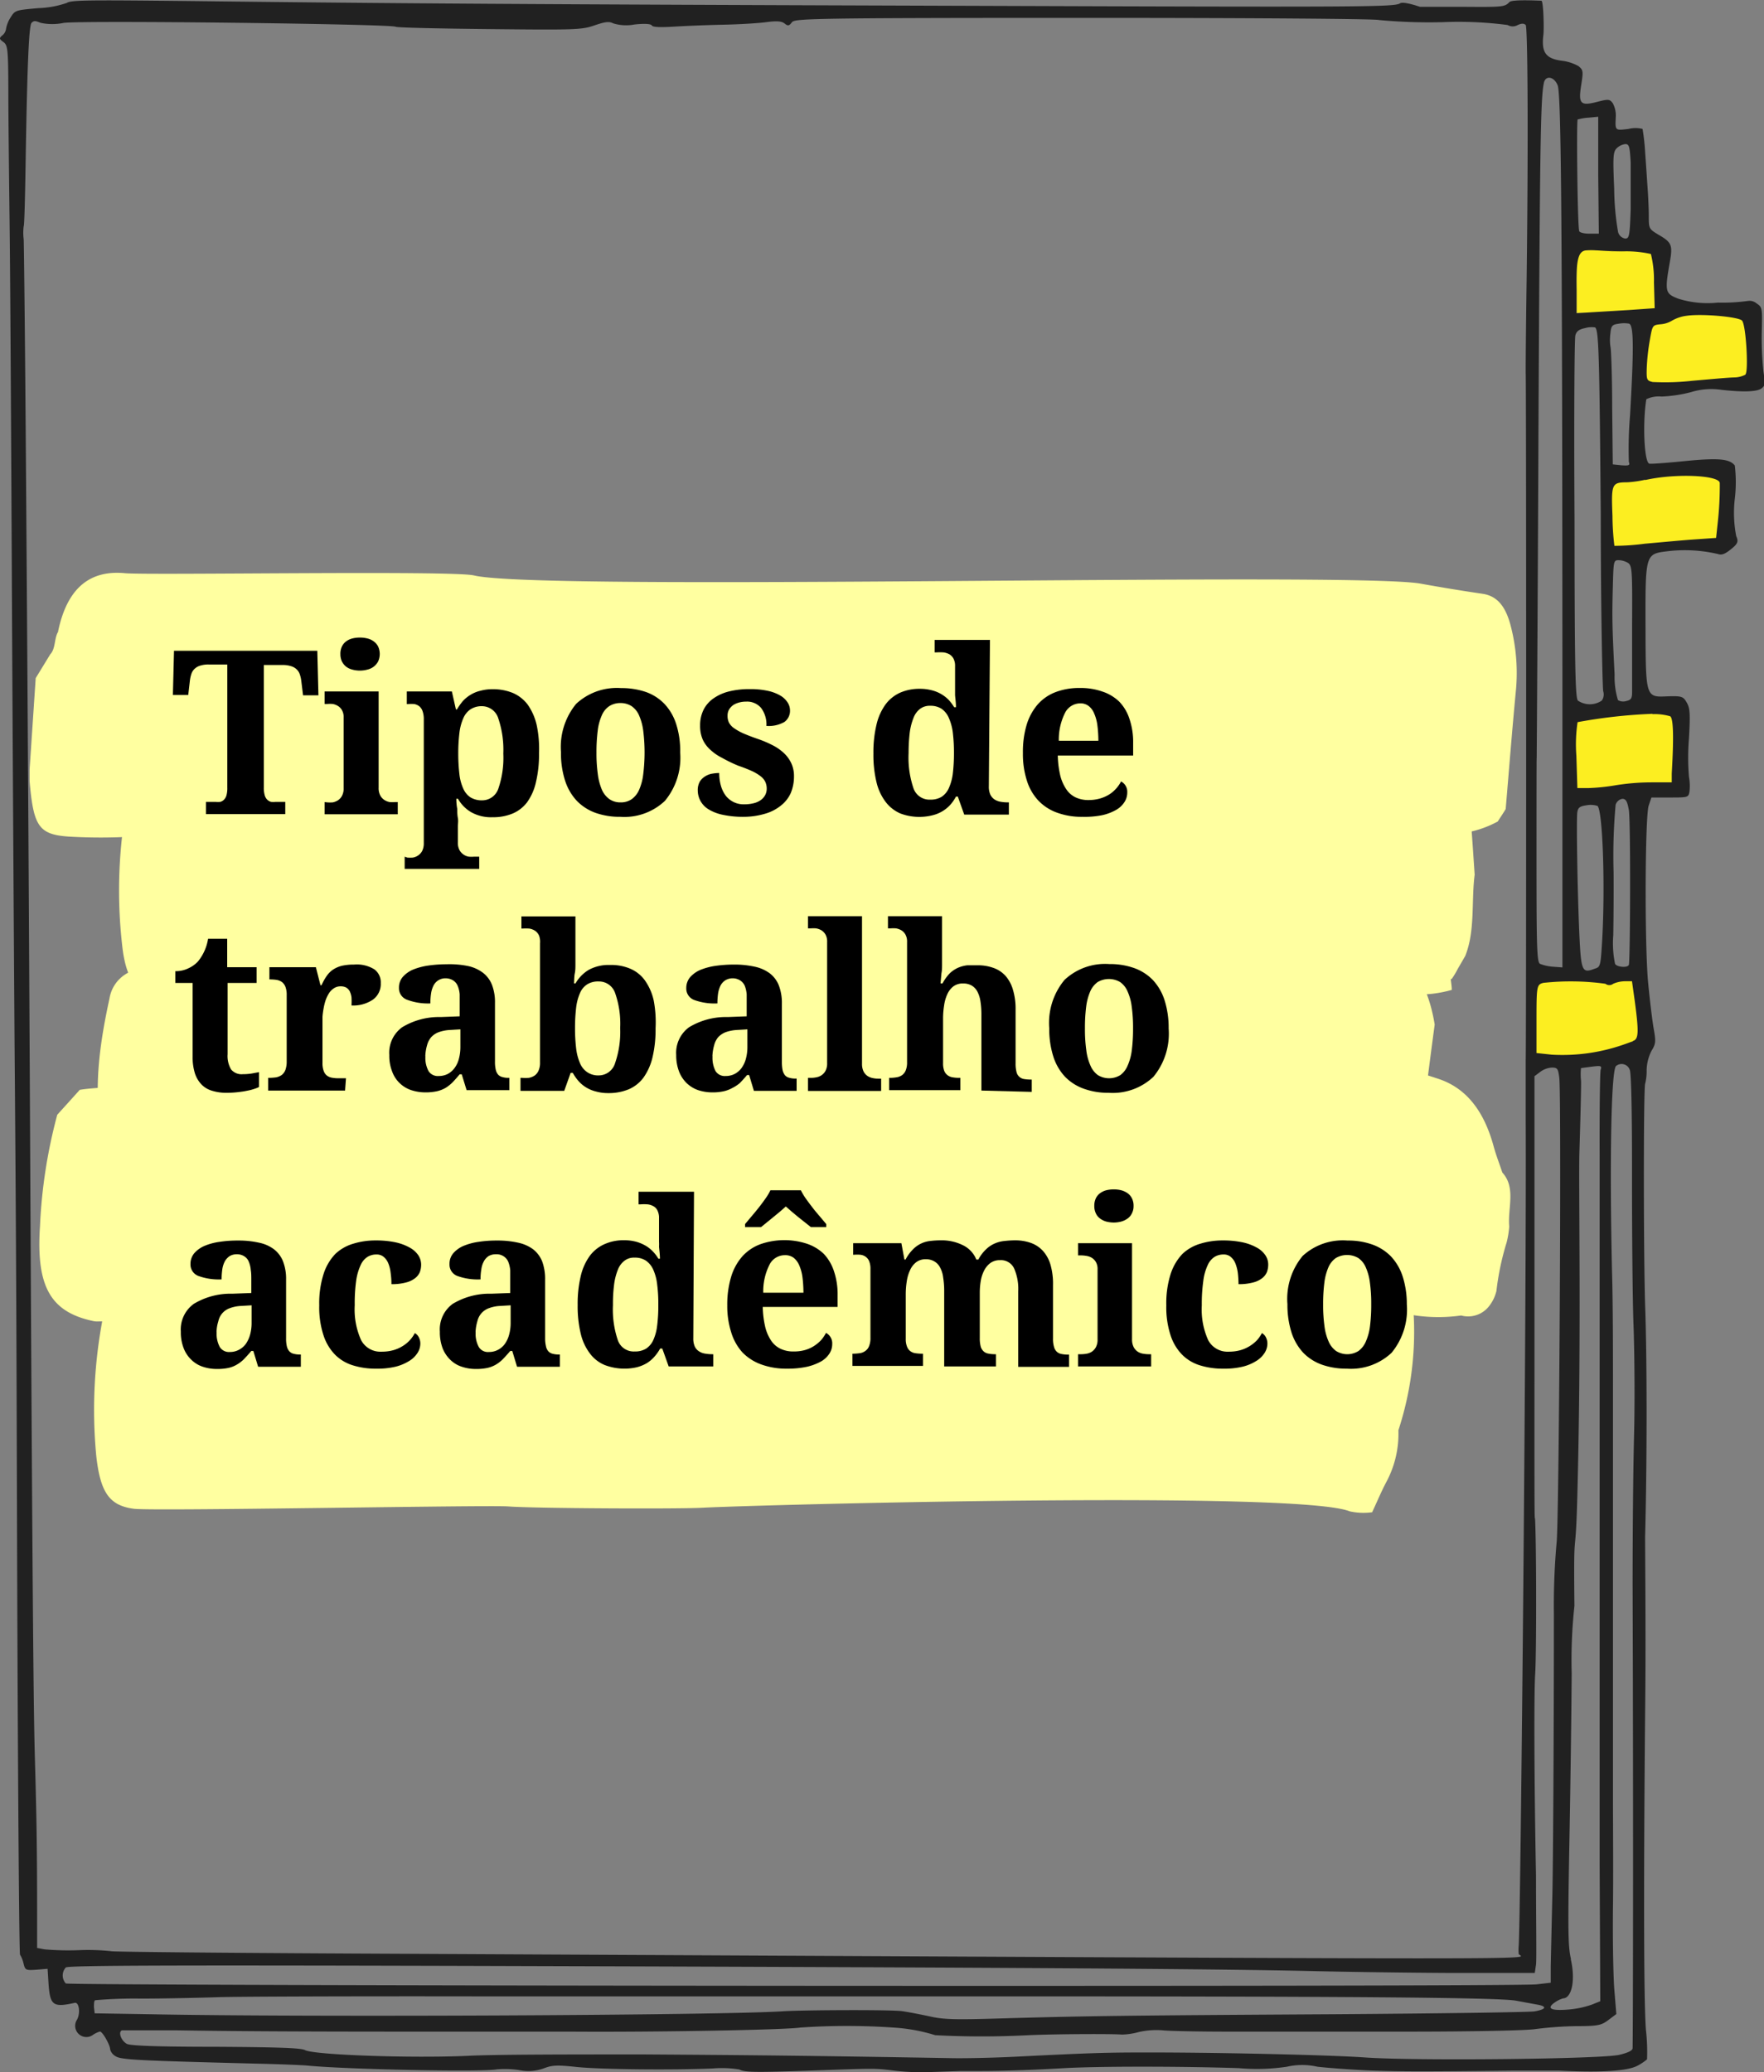 <svg xmlns="http://www.w3.org/2000/svg" viewBox="0 0 173.45 203.79"><rect x="0" y="0" width="173.45" height="203.79" fill="#808080" stroke="none"/><defs><style>.cls-1{isolation:isolate;}.cls-2,.cls-3{mix-blend-mode:multiply;}.cls-3{fill:#ffffa0;}.cls-4{fill:#fcee21;}.cls-5{fill:#212121;}</style></defs><g class="cls-1"><g id="Camada_1" data-name="Camada 1"><g class="cls-2"><path class="cls-3" d="M145.8,58.4q-3.06-.45-6.1-1c-6.76-1.22-86.36.81-93.1-.81-2.15-.51-32.15,0-34.33-.22-3.18-.3-5.6,1.18-6.55,5.69v.06c-.4.65-.24,1.67-.78,2.23L3.51,66.69l-.6,9h0c0,.37,0,.74,0,1.11.38,4.49.9,5.29,3.94,5.48a54.33,54.33,0,0,0,6.12,0c1.91-.09,31.61-.9,33.52-.51A25.07,25.07,0,0,0,51,82.2c5.31.09,83.36-1.56,88.64-.52a10.3,10.3,0,0,0,7.63-.89h0c.26-.41.53-.8.78-1.22.33-3.87.63-7.74,1-11.6a18.45,18.45,0,0,0-.55-6.59C148,59.58,147.18,58.61,145.8,58.4Z" transform="translate(0 0)"/><path class="cls-3" d="M14.25,97.58a18.13,18.13,0,0,0,8.69,1c6.57-.55,103.12-1.44,109.68-2.1a5.57,5.57,0,0,1,2.53.51,11.88,11.88,0,0,0,7.6.36c0-.36-.07-.71-.1-1.07l.09,0a7.94,7.94,0,0,0,.6-1l.73-1.26c1-2.48.59-5.37.93-8h0c-.1-1.5-.2-3-.31-4.49h0c-.07-4.19-1.75-6.46-4.13-7.75-2.22-1.2-4.56-2.2-6.85-2-4.16.36-56.19.89-60.33,1.34-2.68.3-16.85.89-19.53,1.18h0c-2.82-1.39-36.22.38-39,1-1.16.27-2,1.55-2.28,3.25A47.62,47.62,0,0,0,12,92.85C12.21,94.88,12.71,96.88,14.25,97.58Z" transform="translate(0 0)"/><path class="cls-3" d="M141.07,100.76h0c-.8-4.89-3-7.31-6.58-7.34h0c-1.37-1-2.84-.88-4.3-.8s-17.62.85-19.05.58c-5.7-1.06-49.15.1-54.86-.21-3-.17-39.68.3-42.52,2.31h0a3.48,3.48,0,0,0-3,2.92c-1.19,5.47-1.89,11,.12,16.52h0l.18,2.17h0c2.11,1.66,4.37-.83,6.49.61,3.19-.41,39.91-1.14,43.1-.53,5.42,1,63.26.24,68.72-.55a14.57,14.57,0,0,1,4.37-.12,6.12,6.12,0,0,0,5.26-1.86c0-.37-.06-.74-.1-1.11v-.07c.45-.58.22-1.54.6-2.16,0-.4,0-.81,0-1.21a7.86,7.86,0,0,0,.52-1Q140.52,104.84,141.07,100.76Z" transform="translate(0 0)"/><path class="cls-3" d="M137.42,124.58c-1.79-.65-3.62-1-5.43-1.49-3.68.09-38.28.29-42,.8s-36.58,1.55-40.42,1c-2-.29-34.84,1-36.8,1.21-1.36.15-2.27,1.32-2.62,3.32a47.9,47.9,0,0,0-.68,13.81c.41,3.59,1.31,4.84,3.7,5.15,2,.25,34.84-.39,36.82-.23,2.46.19,16.52.26,19,.13,5.18-.28,58.62-1.72,63.72.35a6.28,6.28,0,0,0,2.21.09c.47-1,.92-2.09,1.44-3.06a10,10,0,0,0,1.14-5A31.06,31.06,0,0,0,139,129.23h0C139.18,126.05,139,125.14,137.42,124.58Z" transform="translate(0 0)"/><path class="cls-3" d="M9.08,129.9a2.63,2.63,0,0,0,.39.06c3.78-.07,40.45.24,44.23-.37h0c1.83.2,16,.31,17.82.24,4.31-.17,60-.39,64.34-1a5.05,5.05,0,0,1,1.94.28,15.92,15.92,0,0,0,5.87.26,2.61,2.61,0,0,0,2.81-1,3.83,3.83,0,0,0,.66-1.41,26.24,26.24,0,0,1,1-4.76,9.14,9.14,0,0,0,.26-1.58c-.17-1.79.69-3.81-.68-5.31-.28-.85-.61-1.68-.85-2.56-1-3.69-2.84-5.8-5.46-6.66s-5.35-1.71-8.11-1.41c-2.2.24-37.31,1.23-39.51,1.4l-1.64-1c-1.94.14-34.73,1.09-36.66,1.27-4.91.45-42.75-.06-47.65.83h0c-.73.82-1.47,1.63-2.21,2.45h0a50.67,50.67,0,0,0-1.7,11C3.54,126.56,5,129,9.08,129.9Z" transform="translate(0 0)"/></g><rect class="cls-4" x="155.02" y="24.58" width="8" height="6.19"/><rect class="cls-4" x="161.13" y="30.78" width="10.98" height="7.22"/><rect class="cls-4" x="158.34" y="46.6" width="10.98" height="7.22"/><rect class="cls-4" x="154.15" y="69.86" width="10.89" height="8.19"/><rect class="cls-4" x="150.58" y="95.98" width="10.89" height="8.19"/><path d="M25.94,77.44a2.66,2.66,0,0,0,.09.77,1,1,0,0,0,.25.44.91.91,0,0,0,.37.21,2.14,2.14,0,0,0,.45,0h.95v1.2h-7.8v-1.2h.95a2.24,2.24,0,0,0,.46,0,.82.82,0,0,0,.36-.21,1,1,0,0,0,.25-.44,2.71,2.71,0,0,0,.08-.77V65.35H20.54a2.66,2.66,0,0,0-.85.11,1.34,1.34,0,0,0-.55.31,1.2,1.2,0,0,0-.32.5,3.25,3.25,0,0,0-.15.68l-.16,1.4H17L17.11,64H31.2l.11,4.38H29.8L29.63,67a3.25,3.25,0,0,0-.15-.68,1.2,1.2,0,0,0-.32-.5,1.32,1.32,0,0,0-.56-.31,2.58,2.58,0,0,0-.85-.11H25.94Z" transform="translate(0 0)"/><path d="M32.18,78.91a3.5,3.5,0,0,0,.54,0,1.58,1.58,0,0,0,.52-.21,1.2,1.2,0,0,0,.39-.44,1.55,1.55,0,0,0,.16-.77V70.57a1.37,1.37,0,0,0-.16-.72,1.08,1.08,0,0,0-.4-.42,1.44,1.44,0,0,0-.52-.2,3.4,3.4,0,0,0-.53,0h-.26V68h5.31v9.46a1.55,1.55,0,0,0,.16.77,1.22,1.22,0,0,0,.4.44,1.5,1.5,0,0,0,.52.21,3.49,3.49,0,0,0,.53,0h.27v1.2H31.92v-1.2Zm1.29-14.59a1.65,1.65,0,0,1,.15-.74,1.35,1.35,0,0,1,.41-.5,1.72,1.72,0,0,1,.61-.29,3.13,3.13,0,0,1,1.49,0,1.69,1.69,0,0,1,.62.29,1.4,1.4,0,0,1,.43.5,1.77,1.77,0,0,1,0,1.47,1.63,1.63,0,0,1-.43.51,1.69,1.69,0,0,1-.62.29,2.83,2.83,0,0,1-1.49,0,1.72,1.72,0,0,1-.61-.29,1.57,1.57,0,0,1-.41-.51A1.67,1.67,0,0,1,33.47,64.32Z" transform="translate(0 0)"/><path d="M40.05,84.34a3.5,3.5,0,0,0,.54,0,1.24,1.24,0,0,0,.52-.21,1.22,1.22,0,0,0,.4-.44,1.66,1.66,0,0,0,.16-.77V70.77a2.35,2.35,0,0,0-.12-.83,1.07,1.07,0,0,0-.32-.48,1.16,1.16,0,0,0-.49-.22,3.64,3.64,0,0,0-.6,0H40V68h4.43l.4,1.77h.1a5.88,5.88,0,0,1,.57-.81,3.44,3.44,0,0,1,.75-.62,3.31,3.31,0,0,1,1-.41,4.33,4.33,0,0,1,1.18-.15,5.15,5.15,0,0,1,2,.37,3.62,3.62,0,0,1,1.46,1.15,5.69,5.69,0,0,1,.88,2A11.26,11.26,0,0,1,53,74.09a11.61,11.61,0,0,1-.3,2.82,5.38,5.38,0,0,1-.88,2A3.5,3.5,0,0,1,50.42,80a5,5,0,0,1-2,.37,4,4,0,0,1-2.1-.5,3.55,3.55,0,0,1-1.29-1.32h-.16q0,.53.09,1c0,.28,0,.58.06.89s0,.6,0,.83v1.56a1.55,1.55,0,0,0,.16.77,1.22,1.22,0,0,0,.4.44,1.24,1.24,0,0,0,.52.21,3.37,3.37,0,0,0,.52,0h.5v1.2H39.79v-1.2Zm7.36-5.63A1.68,1.68,0,0,0,49,77.56a9.34,9.34,0,0,0,.49-3.45A9.64,9.64,0,0,0,49,70.66a1.69,1.69,0,0,0-1.61-1.21,2,2,0,0,0-1.13.31,2,2,0,0,0-.71.89,5,5,0,0,0-.38,1.46,16.6,16.6,0,0,0-.11,2,17.17,17.17,0,0,0,.11,2,4.69,4.69,0,0,0,.38,1.44,2,2,0,0,0,.7.86A2.14,2.14,0,0,0,47.41,78.71Z" transform="translate(0 0)"/><path d="M66.88,74a6.65,6.65,0,0,1-1.5,4.76A5.8,5.8,0,0,1,61,80.33a7.14,7.14,0,0,1-2.44-.39,4.86,4.86,0,0,1-1.84-1.18,5.25,5.25,0,0,1-1.16-2,8.73,8.73,0,0,1-.4-2.79,6.68,6.68,0,0,1,1.49-4.75,5.88,5.88,0,0,1,4.42-1.55,7.38,7.38,0,0,1,2.43.38,4.72,4.72,0,0,1,1.83,1.17,5.17,5.17,0,0,1,1.16,2A8.55,8.55,0,0,1,66.88,74Zm-8.23,0a14.68,14.68,0,0,0,.13,2.12,5.73,5.73,0,0,0,.4,1.54,2.27,2.27,0,0,0,.74.93,1.88,1.88,0,0,0,1.1.32,1.86,1.86,0,0,0,1.1-.32,2.25,2.25,0,0,0,.73-.93,5.38,5.38,0,0,0,.4-1.54,17.35,17.35,0,0,0,0-4.24,5.45,5.45,0,0,0-.41-1.52,2.12,2.12,0,0,0-.73-.91A2,2,0,0,0,61,69.14a2,2,0,0,0-1.1.31,2.05,2.05,0,0,0-.73.91,5.15,5.15,0,0,0-.4,1.52A16.31,16.31,0,0,0,58.65,74Z" transform="translate(0 0)"/><path d="M73.16,80.33a9.55,9.55,0,0,1-2.09-.2,4.34,4.34,0,0,1-1.42-.55,2.24,2.24,0,0,1-.79-.84,2.2,2.2,0,0,1-.25-1,1.68,1.68,0,0,1,.21-.89,1.6,1.6,0,0,1,.55-.52,1.85,1.85,0,0,1,.69-.25,4,4,0,0,1,.66-.06,4.54,4.54,0,0,0,.17,1.27,3,3,0,0,0,.5,1,2.24,2.24,0,0,0,.77.6,2.19,2.19,0,0,0,1,.21,3.73,3.73,0,0,0,1-.12,2,2,0,0,0,.69-.33,1.48,1.48,0,0,0,.41-.5,1.37,1.37,0,0,0,.13-.59,1.6,1.6,0,0,0-.14-.67,1.54,1.54,0,0,0-.46-.55,4.52,4.52,0,0,0-.85-.51c-.36-.16-.8-.34-1.33-.52A14.14,14.14,0,0,1,71,74.53a4.83,4.83,0,0,1-1.18-.82,3,3,0,0,1-.73-1,3.35,3.35,0,0,1-.25-1.35,3.41,3.41,0,0,1,.35-1.58,3,3,0,0,1,1-1.12,4.55,4.55,0,0,1,1.53-.67,8.19,8.19,0,0,1,2-.22,7.93,7.93,0,0,1,1.82.18,4.15,4.15,0,0,1,1.23.48,2.13,2.13,0,0,1,.69.68,1.45,1.45,0,0,1,.22.76A1.35,1.35,0,0,1,77.13,71a3.09,3.09,0,0,1-1.77.39,2.7,2.7,0,0,0-.51-1.75A1.8,1.8,0,0,0,73.37,69a2.63,2.63,0,0,0-.7.09,2,2,0,0,0-.59.26,1.53,1.53,0,0,0-.4.44,1.2,1.2,0,0,0-.14.61,1.48,1.48,0,0,0,.13.65,1.56,1.56,0,0,0,.49.55,5.51,5.51,0,0,0,.94.53c.4.17.91.37,1.53.58a11,11,0,0,1,1.38.6,4.81,4.81,0,0,1,1.1.78,3.28,3.28,0,0,1,.71,1,3,3,0,0,1,.25,1.28A4.21,4.21,0,0,1,77.75,78a3.28,3.28,0,0,1-1,1.25,4.38,4.38,0,0,1-1.54.78A7.46,7.46,0,0,1,73.16,80.33Z" transform="translate(0 0)"/><path d="M97.23,77.33a1.88,1.88,0,0,0,.15.82,1.24,1.24,0,0,0,.42.48,1.61,1.61,0,0,0,.59.22,4.2,4.2,0,0,0,.72.06h.09v1.2H94.81l-.63-1.77H94a4.23,4.23,0,0,1-.58.83,3.44,3.44,0,0,1-1.7,1A5.31,5.31,0,0,1,88.53,80a3.65,3.65,0,0,1-1.45-1.14,5.18,5.18,0,0,1-.9-1.95,11.43,11.43,0,0,1-.3-2.8,11.75,11.75,0,0,1,.3-2.83,5.49,5.49,0,0,1,.89-2,3.67,3.67,0,0,1,1.44-1.16,4.73,4.73,0,0,1,1.94-.38,4.47,4.47,0,0,1,1.15.14,3.54,3.54,0,0,1,.93.37,3.47,3.47,0,0,1,.74.57,4.36,4.36,0,0,1,.55.73H94c0-.42-.06-.81-.09-1.18,0-.16,0-.31,0-.48s0-.31,0-.45,0-.27,0-.39V65.52a1.54,1.54,0,0,0-.15-.74,1.11,1.11,0,0,0-.4-.43,1.72,1.72,0,0,0-.58-.19,5.33,5.33,0,0,0-.71,0h-.17V62.93h5.44Zm-5.76,1.31a2.07,2.07,0,0,0,1.12-.28,2,2,0,0,0,.71-.86,5,5,0,0,0,.39-1.44,17,17,0,0,0,.11-2,16.65,16.65,0,0,0-.11-2,5.15,5.15,0,0,0-.39-1.45,2.12,2.12,0,0,0-.71-.9,2,2,0,0,0-1.12-.3,1.58,1.58,0,0,0-1,.3,2,2,0,0,0-.65.9,5.86,5.86,0,0,0-.37,1.46,16.83,16.83,0,0,0-.11,2,9.38,9.38,0,0,0,.48,3.45A1.66,1.66,0,0,0,91.47,78.64Z" transform="translate(0 0)"/><path d="M106.44,80.33a7,7,0,0,1-2.53-.42,4.73,4.73,0,0,1-1.84-1.21,5.07,5.07,0,0,1-1.12-2,8.55,8.55,0,0,1-.37-2.64,9.38,9.38,0,0,1,.37-2.79,5.54,5.54,0,0,1,1.09-2,4.48,4.48,0,0,1,1.77-1.21,6.47,6.47,0,0,1,2.37-.4,6.37,6.37,0,0,1,2.21.35,4.32,4.32,0,0,1,1.67,1,4.37,4.37,0,0,1,1,1.7,7.05,7.05,0,0,1,.36,2.36V74.3h-7.41a9.56,9.56,0,0,0,.25,2,4.27,4.27,0,0,0,.6,1.34,2.27,2.27,0,0,0,.93.79,2.91,2.91,0,0,0,1.25.25,4.09,4.09,0,0,0,1.08-.14,3.64,3.64,0,0,0,.9-.38,3.14,3.14,0,0,0,.71-.59,3.2,3.2,0,0,0,.5-.72,1.15,1.15,0,0,1,.61,1.1,1.7,1.7,0,0,1-.27.92,2.32,2.32,0,0,1-.81.77,4.86,4.86,0,0,1-1.39.53A8.76,8.76,0,0,1,106.44,80.33Zm-.21-11.16a1.69,1.69,0,0,0-1.51.94,5.85,5.85,0,0,0-.61,2.74H108a11.83,11.83,0,0,0-.1-1.54,4.22,4.22,0,0,0-.32-1.16,1.74,1.74,0,0,0-.55-.73A1.31,1.31,0,0,0,106.23,69.17Z" transform="translate(0 0)"/><path d="M23.87,105.64a5.73,5.73,0,0,0,.84-.06l.76-.14v1.46a3,3,0,0,1-.48.19,4.87,4.87,0,0,1-.71.18c-.27.06-.57.1-.91.14a9.48,9.48,0,0,1-1.1.06,4.56,4.56,0,0,1-1.38-.19,2.38,2.38,0,0,1-1.05-.6,2.85,2.85,0,0,1-.67-1.11,5.34,5.34,0,0,1-.23-1.67V96.67h-1.7V95.51a2.86,2.86,0,0,0,1.3-.29,3,3,0,0,0,.92-.66,4.68,4.68,0,0,0,1-2.24h1.88v2.8h2.89v1.55H22.38v7a2.6,2.6,0,0,0,.34,1.5A1.33,1.33,0,0,0,23.87,105.64Z" transform="translate(0 0)"/><path d="M33.93,107.25H26.37V106h.07a5.16,5.16,0,0,0,.71-.05,1.43,1.43,0,0,0,.55-.23,1.16,1.16,0,0,0,.36-.49,2.45,2.45,0,0,0,.13-.85V97.86a2.21,2.21,0,0,0-.12-.8,1.11,1.11,0,0,0-.33-.47,1.28,1.28,0,0,0-.52-.22,4.36,4.36,0,0,0-.67-.05h-.06v-1.2h4.57l.45,1.77h.11a4.94,4.94,0,0,1,.49-.89,2.4,2.4,0,0,1,.63-.64,2.87,2.87,0,0,1,.87-.38,5.29,5.29,0,0,1,1.2-.12,3.27,3.27,0,0,1,2,.47,1.58,1.58,0,0,1,.63,1.36,1.89,1.89,0,0,1-.76,1.61,3.43,3.43,0,0,1-2.12.58,6.61,6.61,0,0,0,0-.82,2.06,2.06,0,0,0-.18-.59,1,1,0,0,0-.34-.35,1.13,1.13,0,0,0-.54-.12,1.16,1.16,0,0,0-.68.2,1.59,1.59,0,0,0-.49.51,3.57,3.57,0,0,0-.33.71,5.8,5.8,0,0,0-.19.8,7.76,7.76,0,0,0-.1.77c0,.24,0,.45,0,.63v3.91a2.21,2.21,0,0,0,.12.8,1,1,0,0,0,.33.46,1.17,1.17,0,0,0,.5.2,3.22,3.22,0,0,0,.63.05h.73Z" transform="translate(0 0)"/><path d="M43.83,96.21a1.3,1.3,0,0,0-1.19.69,2.47,2.47,0,0,0-.25.78,5.9,5.9,0,0,0-.07,1A5.83,5.83,0,0,1,40,98.31a1.2,1.2,0,0,1-.77-1.17,1.59,1.59,0,0,1,.37-1.06,2.83,2.83,0,0,1,1-.72,6.44,6.44,0,0,1,1.49-.4,12.69,12.69,0,0,1,1.8-.13A9.13,9.13,0,0,1,46,95a3.73,3.73,0,0,1,1.48.66,2.79,2.79,0,0,1,.89,1.18,4.77,4.77,0,0,1,.3,1.8v5.76a3.31,3.31,0,0,0,.07.77,1.16,1.16,0,0,0,.23.5.8.8,0,0,0,.42.25A2,2,0,0,0,50,106h.08v1.21h-4.2l-.48-1.56h-.2c-.25.3-.48.56-.7.79a3.72,3.72,0,0,1-.71.56,3.12,3.12,0,0,1-.84.32,5.21,5.21,0,0,1-1.11.11,4.51,4.51,0,0,1-1.4-.22,3,3,0,0,1-1.88-1.83,4.25,4.25,0,0,1-.28-1.63,3.09,3.09,0,0,1,1.27-2.73,7,7,0,0,1,3.8-1l1.85-.07V98.79c0-.38,0-.72,0-1a2.67,2.67,0,0,0-.19-.82,1.17,1.17,0,0,0-.42-.53A1.39,1.39,0,0,0,43.83,96.21Zm-2,7.67a2.73,2.73,0,0,0,.31,1.46,1.08,1.08,0,0,0,1,.48,1.93,1.93,0,0,0,.88-.2,2,2,0,0,0,.67-.58,2.56,2.56,0,0,0,.43-.91,4.48,4.48,0,0,0,.15-1.2v-1.7l-1,.06a3.91,3.91,0,0,0-1.14.22,1.9,1.9,0,0,0-.74.5,2,2,0,0,0-.4.79A4.35,4.35,0,0,0,41.82,103.88Z" transform="translate(0 0)"/><path d="M64.46,101.14a11.78,11.78,0,0,1-.3,2.84,5.69,5.69,0,0,1-.89,2,3.55,3.55,0,0,1-1.46,1.15,5.12,5.12,0,0,1-2,.37,4.33,4.33,0,0,1-1.18-.15,3.44,3.44,0,0,1-1-.41,3.22,3.22,0,0,1-.75-.63,4.58,4.58,0,0,1-.56-.8h-.21l-.63,1.77h-4.3V106h.15A4.23,4.23,0,0,0,52,106a1.53,1.53,0,0,0,.56-.22,1.18,1.18,0,0,0,.39-.48,1.89,1.89,0,0,0,.15-.83V92.77A1.75,1.75,0,0,0,53,92a1.15,1.15,0,0,0-.38-.46,1.51,1.51,0,0,0-.57-.22,5.09,5.09,0,0,0-.69,0h-.09v-1.2h5.31v3.87c0,.23,0,.51,0,.83s0,.61-.06.89-.06.67-.08,1h.15a3.68,3.68,0,0,1,1.3-1.33,4.07,4.07,0,0,1,2.09-.48,4.78,4.78,0,0,1,2,.37,3.46,3.46,0,0,1,1.42,1.13,5.45,5.45,0,0,1,.88,2A11.61,11.61,0,0,1,64.46,101.14Zm-5.61-4.62a2,2,0,0,0-1.12.29,1.88,1.88,0,0,0-.7.85,5,5,0,0,0-.38,1.44,17.17,17.17,0,0,0-.11,2,16.6,16.6,0,0,0,.11,2,5.24,5.24,0,0,0,.38,1.46,2,2,0,0,0,.72.89,1.9,1.9,0,0,0,1.12.31,1.68,1.68,0,0,0,1.61-1.21,9.39,9.39,0,0,0,.5-3.45,9.1,9.1,0,0,0-.5-3.45A1.68,1.68,0,0,0,58.85,96.52Z" transform="translate(0 0)"/><path d="M72.06,96.21a1.39,1.39,0,0,0-.73.19,1.41,1.41,0,0,0-.47.5,2.75,2.75,0,0,0-.25.78,7.25,7.25,0,0,0-.07,1,5.86,5.86,0,0,1-2.29-.34,1.2,1.2,0,0,1-.77-1.17,1.65,1.65,0,0,1,.37-1.06,2.87,2.87,0,0,1,1-.72,6.35,6.35,0,0,1,1.48-.4,12.69,12.69,0,0,1,1.8-.13,9.22,9.22,0,0,1,2.09.21,3.8,3.8,0,0,1,1.48.66,2.77,2.77,0,0,1,.88,1.18,4.77,4.77,0,0,1,.3,1.8v5.76a4,4,0,0,0,.07.77,1.29,1.29,0,0,0,.23.5.8.8,0,0,0,.42.25,2,2,0,0,0,.64.08h.09v1.21H74.13l-.47-1.56h-.2c-.25.3-.49.56-.71.79A3.72,3.72,0,0,1,72,107a3.12,3.12,0,0,1-.84.32,5.08,5.08,0,0,1-1.11.11,4.51,4.51,0,0,1-1.4-.22,3.12,3.12,0,0,1-1.12-.68,3.21,3.21,0,0,1-.76-1.15,4.44,4.44,0,0,1-.28-1.63,3.11,3.11,0,0,1,1.27-2.73,7,7,0,0,1,3.8-1l1.86-.07V98.79c0-.38,0-.72,0-1a3,3,0,0,0-.18-.82,1.19,1.19,0,0,0-.43-.53A1.37,1.37,0,0,0,72.06,96.21Zm-2,7.67a2.84,2.84,0,0,0,.3,1.46,1.08,1.08,0,0,0,1,.48,1.92,1.92,0,0,0,.87-.2,2,2,0,0,0,.68-.58,2.74,2.74,0,0,0,.43-.91,4.48,4.48,0,0,0,.15-1.2v-1.7l-1,.06a3.91,3.91,0,0,0-1.14.22,2,2,0,0,0-.74.5,2,2,0,0,0-.39.79A4.35,4.35,0,0,0,70.05,103.88Z" transform="translate(0 0)"/><path d="M79.72,106a2.44,2.44,0,0,0,.53-.05,1.31,1.31,0,0,0,.52-.2,1.22,1.22,0,0,0,.4-.44,1.59,1.59,0,0,0,.16-.78V92.64a1.41,1.41,0,0,0-.16-.73,1.24,1.24,0,0,0-.4-.42,1.6,1.6,0,0,0-.53-.19,3.2,3.2,0,0,0-.52,0h-.27v-1.2h5.31v14.51a1.71,1.71,0,0,0,.16.78,1.22,1.22,0,0,0,.4.44,1.42,1.42,0,0,0,.53.2,2.49,2.49,0,0,0,.53.05h.26v1.21H79.45V106Z" transform="translate(0 0)"/><path d="M96.5,107.25V99.8a8.33,8.33,0,0,0-.09-1.29,3,3,0,0,0-.31-1,1.52,1.52,0,0,0-.56-.59,1.65,1.65,0,0,0-.85-.2,1.52,1.52,0,0,0-.94.28,2,2,0,0,0-.6.77,3.89,3.89,0,0,0-.32,1.12,8.07,8.07,0,0,0-.1,1.33v4.31a2.09,2.09,0,0,0,.11.77,1,1,0,0,0,.33.44,1.06,1.06,0,0,0,.51.21,3.56,3.56,0,0,0,.68.05h.07v1.21h-7V106h0a3.84,3.84,0,0,0,.7-.05,1.26,1.26,0,0,0,.56-.21,1.07,1.07,0,0,0,.37-.48,2.07,2.07,0,0,0,.13-.82V92.64a1.41,1.41,0,0,0-.16-.73,1.16,1.16,0,0,0-.4-.42,1.6,1.6,0,0,0-.53-.19,3.2,3.2,0,0,0-.52,0h-.27v-1.2h5.32v3.73c0,.29,0,.61,0,.94s0,.66-.06.94l-.09,1h.2a4.24,4.24,0,0,1,.72-1,2.86,2.86,0,0,1,.81-.54,3.14,3.14,0,0,1,.91-.24c.32,0,.66,0,1,0a4.49,4.49,0,0,1,1.57.26,2.91,2.91,0,0,1,1.18.78,3.61,3.61,0,0,1,.73,1.36,6.62,6.62,0,0,1,.26,2v5.24a3.24,3.24,0,0,0,.09.85.9.9,0,0,0,.76.7,4.27,4.27,0,0,0,.67.05h.07v1.21Z" transform="translate(0 0)"/><path d="M114.91,101.14a6.66,6.66,0,0,1-1.5,4.76,5.82,5.82,0,0,1-4.4,1.57,6.94,6.94,0,0,1-2.44-.4,4.83,4.83,0,0,1-1.84-1.17,5.22,5.22,0,0,1-1.16-2,8.91,8.91,0,0,1-.4-2.78,6.62,6.62,0,0,1,1.5-4.75,5.83,5.83,0,0,1,4.41-1.56,7.08,7.08,0,0,1,2.43.39,4.83,4.83,0,0,1,1.84,1.17,5.25,5.25,0,0,1,1.16,2A8.91,8.91,0,0,1,114.91,101.14Zm-8.23,0a14.78,14.78,0,0,0,.13,2.12,5.29,5.29,0,0,0,.41,1.53,2.22,2.22,0,0,0,.73.94,2.12,2.12,0,0,0,2.21,0,2.21,2.21,0,0,0,.72-.94,5.29,5.29,0,0,0,.41-1.53,16.53,16.53,0,0,0,.12-2.12,14.83,14.83,0,0,0-.13-2.13,5.14,5.14,0,0,0-.41-1.51,2.14,2.14,0,0,0-.73-.92,2.19,2.19,0,0,0-2.21,0,2.22,2.22,0,0,0-.73.92,5.49,5.49,0,0,0-.4,1.51A16.59,16.59,0,0,0,106.68,101.14Z" transform="translate(0 0)"/><path d="M23.3,123.35a1.37,1.37,0,0,0-.72.18,1.54,1.54,0,0,0-.47.51,2.47,2.47,0,0,0-.25.78,7.12,7.12,0,0,0-.07,1,5.86,5.86,0,0,1-2.29-.34,1.2,1.2,0,0,1-.77-1.17,1.63,1.63,0,0,1,.37-1.06,2.79,2.79,0,0,1,1-.72,5.78,5.78,0,0,1,1.48-.4,11.37,11.37,0,0,1,1.8-.13,9.07,9.07,0,0,1,2.08.21,3.66,3.66,0,0,1,1.48.65,2.8,2.8,0,0,1,.89,1.19,4.77,4.77,0,0,1,.3,1.8v5.76a3.31,3.31,0,0,0,.07.77,1.18,1.18,0,0,0,.23.49.82.82,0,0,0,.42.26,2.38,2.38,0,0,0,.64.08h.09v1.2H25.38l-.47-1.55h-.2c-.25.3-.49.56-.71.79a3.31,3.31,0,0,1-.71.55,2.83,2.83,0,0,1-.84.33,5.13,5.13,0,0,1-1.11.1,4.24,4.24,0,0,1-1.4-.22,2.87,2.87,0,0,1-1.12-.68,3.08,3.08,0,0,1-.76-1.14,4.28,4.28,0,0,1-.28-1.63,3.11,3.11,0,0,1,1.27-2.73,7,7,0,0,1,3.8-1l1.86-.07v-1.24c0-.38,0-.73-.05-1a2.67,2.67,0,0,0-.19-.82,1.11,1.11,0,0,0-.42-.53A1.3,1.3,0,0,0,23.3,123.35Zm-2,7.67a2.79,2.79,0,0,0,.31,1.45,1.07,1.07,0,0,0,1,.49,1.81,1.81,0,0,0,.87-.21,1.94,1.94,0,0,0,.68-.57,3,3,0,0,0,.43-.92,4.35,4.35,0,0,0,.15-1.19v-1.7l-1,.06a3.61,3.61,0,0,0-1.14.22,1.74,1.74,0,0,0-1.13,1.28A3.92,3.92,0,0,0,21.29,131Z" transform="translate(0 0)"/><path d="M37,134.6a7.39,7.39,0,0,1-2.28-.32,4.2,4.2,0,0,1-1.78-1.06,4.88,4.88,0,0,1-1.14-1.93,8.86,8.86,0,0,1-.41-2.92,9.49,9.49,0,0,1,.42-3.06,5.06,5.06,0,0,1,1.17-2,4.34,4.34,0,0,1,1.76-1,7.38,7.38,0,0,1,2.19-.32,9.25,9.25,0,0,1,1.93.18,5,5,0,0,1,1.4.51,2.46,2.46,0,0,1,.86.75,1.7,1.7,0,0,1,.29.94,2.16,2.16,0,0,1-.12.71,1.48,1.48,0,0,1-.46.61,2.38,2.38,0,0,1-.89.43,5.29,5.29,0,0,1-1.45.17,8.09,8.09,0,0,0-.08-1.12,3.52,3.52,0,0,0-.23-.93,1.64,1.64,0,0,0-.45-.63,1.07,1.07,0,0,0-.71-.24,1.67,1.67,0,0,0-.89.24,1.85,1.85,0,0,0-.67.81,5.38,5.38,0,0,0-.44,1.54,16.13,16.13,0,0,0-.14,2.4,7.34,7.34,0,0,0,.63,3.44,2.14,2.14,0,0,0,2,1.13,4.31,4.31,0,0,0,1.1-.13,3.51,3.51,0,0,0,.93-.39,3.27,3.27,0,0,0,1.25-1.31,1,1,0,0,1,.41.45,1.34,1.34,0,0,1,.13.59,1.7,1.7,0,0,1-.25.87,2.5,2.5,0,0,1-.79.8,4.71,4.71,0,0,1-1.37.59A7.59,7.59,0,0,1,37,134.6Z" transform="translate(0 0)"/><path d="M48.77,123.35a1.39,1.39,0,0,0-.73.18,1.41,1.41,0,0,0-.46.51,2.24,2.24,0,0,0-.25.78,5.77,5.77,0,0,0-.08,1,5.86,5.86,0,0,1-2.29-.34,1.19,1.19,0,0,1-.76-1.17,1.58,1.58,0,0,1,.37-1.06,2.74,2.74,0,0,1,1-.72,5.9,5.9,0,0,1,1.48-.4,11.41,11.41,0,0,1,1.81-.13,9.19,9.19,0,0,1,2.08.21,3.79,3.79,0,0,1,1.48.65,2.88,2.88,0,0,1,.89,1.19,5,5,0,0,1,.29,1.8v5.76a3.25,3.25,0,0,0,.08.77,1.06,1.06,0,0,0,.22.49.82.82,0,0,0,.42.26,2.38,2.38,0,0,0,.64.08h.09v1.2H50.84l-.47-1.55h-.2c-.25.3-.49.56-.71.79a3.26,3.26,0,0,1-.7.55,2.89,2.89,0,0,1-.85.33,5.13,5.13,0,0,1-1.11.1,4.18,4.18,0,0,1-1.39-.22,2.83,2.83,0,0,1-1.13-.68,3.21,3.21,0,0,1-.76-1.14,4.49,4.49,0,0,1-.27-1.63,3.11,3.11,0,0,1,1.26-2.73,7,7,0,0,1,3.8-1l1.86-.07v-1.24c0-.38,0-.73,0-1a3,3,0,0,0-.19-.82,1.19,1.19,0,0,0-.43-.53A1.25,1.25,0,0,0,48.77,123.35Zm-2,7.67a2.69,2.69,0,0,0,.31,1.45,1.05,1.05,0,0,0,1,.49,1.84,1.84,0,0,0,.88-.21,1.91,1.91,0,0,0,.67-.57,2.79,2.79,0,0,0,.43-.92,4.35,4.35,0,0,0,.15-1.19v-1.7l-1,.06a3.6,3.6,0,0,0-1.13.22,1.78,1.78,0,0,0-1.14,1.28A4.37,4.37,0,0,0,46.76,131Z" transform="translate(0 0)"/><path d="M68.17,131.6a1.92,1.92,0,0,0,.15.83,1.14,1.14,0,0,0,.42.47,1.45,1.45,0,0,0,.59.22,4.11,4.11,0,0,0,.72.06h.08v1.2H65.75l-.63-1.76h-.21a4.15,4.15,0,0,1-.58.82,3.22,3.22,0,0,1-.75.63,3.79,3.79,0,0,1-1,.4,5.43,5.43,0,0,1-3.15-.24A3.48,3.48,0,0,1,58,133.1a5.18,5.18,0,0,1-.9-1.95,11.52,11.52,0,0,1-.3-2.81,11.75,11.75,0,0,1,.3-2.83,5.49,5.49,0,0,1,.89-2,3.65,3.65,0,0,1,1.44-1.15,4.57,4.57,0,0,1,1.94-.39,4.47,4.47,0,0,1,1.15.14,3.86,3.86,0,0,1,.93.38,3.18,3.18,0,0,1,.73.57,3.63,3.63,0,0,1,.56.73h.15c0-.42-.06-.82-.09-1.19a3.83,3.83,0,0,0,0-.47c0-.16,0-.32,0-.46s0-.27,0-.38,0-.2,0-.27V119.8a1.61,1.61,0,0,0-.15-.75.94.94,0,0,0-.39-.42,1.53,1.53,0,0,0-.58-.19,5.27,5.27,0,0,0-.71,0h-.18V117.2h5.45Zm-5.77,1.31a2.08,2.08,0,0,0,1.13-.28,2,2,0,0,0,.71-.85,4.77,4.77,0,0,0,.38-1.44,15.29,15.29,0,0,0,.11-2,14.74,14.74,0,0,0-.11-2,4.92,4.92,0,0,0-.38-1.46,2.15,2.15,0,0,0-.71-.89,1.93,1.93,0,0,0-1.13-.31,1.51,1.51,0,0,0-1,.31,2,2,0,0,0-.65.89,5.83,5.83,0,0,0-.37,1.47,14.79,14.79,0,0,0-.11,2,9.38,9.38,0,0,0,.48,3.45A1.65,1.65,0,0,0,62.4,132.91Z" transform="translate(0 0)"/><path d="M77.38,134.6a7.12,7.12,0,0,1-2.54-.42A4.88,4.88,0,0,1,73,133,5.18,5.18,0,0,1,71.89,131a8.52,8.52,0,0,1-.38-2.63,9.48,9.48,0,0,1,.38-2.8,5.4,5.4,0,0,1,1.09-2,4.49,4.49,0,0,1,1.76-1.2,7.13,7.13,0,0,1,4.59-.06,4.44,4.44,0,0,1,1.67,1,4.53,4.53,0,0,1,1,1.7,7.11,7.11,0,0,1,.36,2.37v1.15H75a9.56,9.56,0,0,0,.25,2,4.21,4.21,0,0,0,.6,1.35,2.32,2.32,0,0,0,.93.78,2.91,2.91,0,0,0,1.25.25,4.1,4.1,0,0,0,1.08-.13,3.31,3.31,0,0,0,.9-.39,3.67,3.67,0,0,0,.71-.58,3.51,3.51,0,0,0,.5-.73,1.17,1.17,0,0,1,.61,1.11,1.72,1.72,0,0,1-.27.92,2.41,2.41,0,0,1-.81.77,5.31,5.31,0,0,1-1.39.53A8.86,8.86,0,0,1,77.38,134.6Zm-4.12-14.22.62-.74c.24-.28.48-.57.71-.86s.46-.6.67-.9a5,5,0,0,0,.49-.82h3a5.87,5.87,0,0,0,.49.82c.21.3.44.6.67.9s.47.58.71.86l.62.74v.3H79.73l-.55-.44-.67-.53-.66-.55-.58-.51-.58.51-.67.55-.65.53-.54.44H73.26Zm3.91,3.06a1.68,1.68,0,0,0-1.51.94,5.77,5.77,0,0,0-.61,2.75H79a11.87,11.87,0,0,0-.1-1.55,4.32,4.32,0,0,0-.32-1.16,1.9,1.9,0,0,0-.55-.73A1.38,1.38,0,0,0,77.17,123.44Z" transform="translate(0 0)"/><path d="M92.84,134.38v-7.44a8.28,8.28,0,0,0-.1-1.3,2.72,2.72,0,0,0-.31-1,1.45,1.45,0,0,0-.56-.59,1.59,1.59,0,0,0-.84-.21,1.5,1.5,0,0,0-.94.29,2,2,0,0,0-.6.77,3.91,3.91,0,0,0-.33,1.11,8.24,8.24,0,0,0-.1,1.33v4.32a2,2,0,0,0,.12.76,1,1,0,0,0,.32.45,1.06,1.06,0,0,0,.51.21,4.72,4.72,0,0,0,.68.05h.07v1.2H83.82v-1.2h0a5.16,5.16,0,0,0,.71-.05,1.16,1.16,0,0,0,.55-.22,1,1,0,0,0,.37-.47,2.09,2.09,0,0,0,.14-.82v-6.76a2,2,0,0,0-.12-.76,1,1,0,0,0-.33-.44,1.1,1.1,0,0,0-.52-.21,3.39,3.39,0,0,0-.67,0h-.06v-1.14h4.74l.3,1.61h.11a4,4,0,0,1,.73-1,2.76,2.76,0,0,1,.81-.58,2.79,2.79,0,0,1,.91-.25,8.07,8.07,0,0,1,1-.06,4.65,4.65,0,0,1,2.13.45A2.68,2.68,0,0,1,96,123.87h.2a3.79,3.79,0,0,1,.75-1,2.84,2.84,0,0,1,.86-.58,3.09,3.09,0,0,1,1-.25,8.64,8.64,0,0,1,1-.06,4.57,4.57,0,0,1,1.57.26,2.94,2.94,0,0,1,1.17.78,3.5,3.5,0,0,1,.74,1.35,6.74,6.74,0,0,1,.25,2v5.25a2.75,2.75,0,0,0,.1.84,1,1,0,0,0,.28.48.9.9,0,0,0,.47.22,3.23,3.23,0,0,0,.66.06h.07v1.2h-5v-7.44a5,5,0,0,0-.41-2.25,1.43,1.43,0,0,0-1.39-.8,1.57,1.57,0,0,0-.91.26,2.08,2.08,0,0,0-.61.7,3.44,3.44,0,0,0-.35,1,7,7,0,0,0-.11,1.24v4.45a3.16,3.16,0,0,0,.09.84,1,1,0,0,0,.29.48.9.9,0,0,0,.47.22,3.33,3.33,0,0,0,.67.06h.07v1.2Z" transform="translate(0 0)"/><path d="M106.31,133.18a3.27,3.27,0,0,0,.53-.05,1.37,1.37,0,0,0,.52-.2,1.26,1.26,0,0,0,.4-.45,1.55,1.55,0,0,0,.16-.77v-6.87a1.37,1.37,0,0,0-.16-.72,1.24,1.24,0,0,0-.4-.42,1.47,1.47,0,0,0-.53-.19,3.37,3.37,0,0,0-.52-.05H106v-1.2h5.31v9.45a1.66,1.66,0,0,0,.16.77,1.26,1.26,0,0,0,.4.45,1.36,1.36,0,0,0,.53.2,3.38,3.38,0,0,0,.53.05h.26v1.2H106v-1.2Zm1.29-14.59a1.72,1.72,0,0,1,.15-.74,1.33,1.33,0,0,1,.41-.5,1.86,1.86,0,0,1,.6-.29,3.1,3.1,0,0,1,.76-.09,2.94,2.94,0,0,1,.74.09,2,2,0,0,1,.62.29,1.36,1.36,0,0,1,.42.5,1.58,1.58,0,0,1,.16.74,1.51,1.51,0,0,1-.16.73,1.31,1.31,0,0,1-.42.51,2,2,0,0,1-.62.3,2.94,2.94,0,0,1-.74.1,3.1,3.1,0,0,1-.76-.1,1.88,1.88,0,0,1-.6-.3,1.29,1.29,0,0,1-.41-.51A1.64,1.64,0,0,1,107.6,118.59Z" transform="translate(0 0)"/><path d="M120.29,134.6a7.44,7.44,0,0,1-2.28-.32,4.2,4.2,0,0,1-1.78-1.06,4.88,4.88,0,0,1-1.14-1.93,8.86,8.86,0,0,1-.41-2.92,9.49,9.49,0,0,1,.42-3.06,5.19,5.19,0,0,1,1.17-2,4.34,4.34,0,0,1,1.76-1,7.38,7.38,0,0,1,2.19-.32,9.25,9.25,0,0,1,1.93.18,5,5,0,0,1,1.4.51,2.37,2.37,0,0,1,.86.75,1.63,1.63,0,0,1,.29.94,2.16,2.16,0,0,1-.12.71,1.48,1.48,0,0,1-.46.61,2.38,2.38,0,0,1-.89.43,5.29,5.29,0,0,1-1.45.17,10,10,0,0,0-.07-1.12,3.94,3.94,0,0,0-.24-.93,1.64,1.64,0,0,0-.45-.63,1.05,1.05,0,0,0-.71-.24,1.67,1.67,0,0,0-.89.24,1.85,1.85,0,0,0-.67.81,5.1,5.1,0,0,0-.43,1.54,16,16,0,0,0-.15,2.4,7.34,7.34,0,0,0,.63,3.44,2.15,2.15,0,0,0,2,1.13,4.31,4.31,0,0,0,1.1-.13,3.51,3.51,0,0,0,.93-.39,3.58,3.58,0,0,0,.74-.58,3.21,3.21,0,0,0,.51-.73,1,1,0,0,1,.41.45,1.34,1.34,0,0,1,.13.59,1.7,1.7,0,0,1-.25.87,2.5,2.5,0,0,1-.79.8,4.59,4.59,0,0,1-1.37.59A7.59,7.59,0,0,1,120.29,134.6Z" transform="translate(0 0)"/><path d="M138.33,128.28a6.68,6.68,0,0,1-1.5,4.76,5.82,5.82,0,0,1-4.4,1.56,7.18,7.18,0,0,1-2.44-.39,4.83,4.83,0,0,1-1.84-1.17,5.3,5.3,0,0,1-1.16-2,9,9,0,0,1-.4-2.78,6.62,6.62,0,0,1,1.5-4.75A5.83,5.83,0,0,1,132.5,122a7.08,7.08,0,0,1,2.43.39,4.83,4.83,0,0,1,1.84,1.17,5.25,5.25,0,0,1,1.16,2A8.91,8.91,0,0,1,138.33,128.28Zm-8.23,0a14.78,14.78,0,0,0,.13,2.12,5.29,5.29,0,0,0,.41,1.53,2.25,2.25,0,0,0,.73.93,2.07,2.07,0,0,0,2.21,0,2.23,2.23,0,0,0,.72-.93,5.29,5.29,0,0,0,.41-1.53,16.53,16.53,0,0,0,.12-2.12,14.83,14.83,0,0,0-.13-2.13,5.22,5.22,0,0,0-.41-1.52,2.11,2.11,0,0,0-.73-.91,2.19,2.19,0,0,0-2.21,0,2.18,2.18,0,0,0-.73.91,5.57,5.57,0,0,0-.4,1.52A16.59,16.59,0,0,0,130.1,128.28Z" transform="translate(0 0)"/><path class="cls-5" d="M173.23,32.71c.06-2.44.06-2.49-.52-2.88a1.07,1.07,0,0,0-.8-.24,18.35,18.35,0,0,1-3,.17,9.65,9.65,0,0,1-3.87-.38c-1.32-.5-1.36-.7-.85-3.61.29-1.65.19-1.93-1.07-2.66-1-.6-1-.61-1-1.94,0-.71-.06-1.9-.11-2.6s-.15-2.26-.24-3.48a21.82,21.82,0,0,0-.26-2.41,2.81,2.81,0,0,0-1.38,0c-1.36.16-1.32.19-1.25-1.27a2.52,2.52,0,0,0-.3-1.26c-.3-.4-.42-.42-1.5-.14-1.69.44-1.9.21-1.6-1.67.21-1.33.19-1.46-.26-1.83a4.4,4.4,0,0,0-1.68-.54c-1.55-.21-2-.82-1.78-2.56.07-.68,0-3.34-.2-3.34s-2.88-.15-3.14.13c-.46.49-.65.5-4.64.47l-4.16,0S138,.1,137.66.33c-.59.36-3.22.38-43,.24C51.56.43,38.61.34,18.43.1,8.67,0,7,0,6.56.29A9.43,9.43,0,0,1,3.77.8C1.54,1,1.49,1,1.05,1.7A3.08,3.08,0,0,0,.6,2.8a1,1,0,0,1-.37.68c-.33.28-.31.35.11.66S.81,4.82.82,9c0,2.49.07,8.56.13,13.49S1.1,43.39,1.17,58s.19,33.81.25,42.75.17,18.66.24,44.42.21,46.92.31,47.06a2.91,2.91,0,0,1,.35.89c.16.63.21.66,1.26.59l1.1-.09.1,1.59c.16,2,.45,2.23,2.56,1.76.44-.1.59,1,.23,1.66a1.1,1.1,0,0,0,1.51,1.53,2.41,2.41,0,0,1,.75-.37c.25,0,1,1.33,1,1.75a1.09,1.09,0,0,0,.54.68c.52.35,2.25.43,14,.73,2.18.05,4.37.14,4.88.19,3.74.37,17.11.65,18.59.37a9.53,9.53,0,0,1,2.2.07,4.44,4.44,0,0,0,2.46-.18c.8-.31,1.3-.33,3.24-.12,2.35.24,9.45.31,13.37.14a10.8,10.8,0,0,1,2.58.1c.52.28,1.5.3,7.06.11,6.41-.23,6.25-.23,8.14,0a22.94,22.94,0,0,0,3.71.14l2.91-.1c.45,0,1.34,0,2,0,1.44,0,4.18-.05,8.14-.28,3.43-.19,11.36-.19,17.17,0a19.9,19.9,0,0,0,4.72-.14,6.76,6.76,0,0,1,3,0c1.24.14,3.66.31,5.38.38,2.93.09,4.69.11,13.83,0,1.91,0,3.95,0,4.53,0,3.94.21,6.66.06,7.67-.45a4.76,4.76,0,0,0,1-.66,19.22,19.22,0,0,0-.11-2.9c-.28-3.48-.17-21.75-.07-32.12.09-8.68-.06-16.34,0-20.79,0-.25-.19,11.7,0,4s.17-17.18,0-22.08-.18-21.81,0-22.08a5.07,5.07,0,0,0,.14-1.31,4.4,4.4,0,0,1,.48-1.9c.42-.68.44-.91.21-2.2-.14-.8-.38-2.8-.54-4.46-.36-3.8-.31-16.31.05-17.45l.27-.8h1.81c1.76,0,1.83,0,1.93-.57a5,5,0,0,0-.05-1.47,23.13,23.13,0,0,1,0-3.76c.14-2.49.1-3-.23-3.56s-.45-.64-1.88-.59c-2.16.1-2.14.14-2.16-7s0-7,2.26-7.28a14.24,14.24,0,0,1,4.88.29c.35.12.68,0,1.28-.49s.76-.71.5-1.27a11.93,11.93,0,0,1-.14-3.68,14,14,0,0,0,0-3.27c-.52-.67-1.66-.75-4.86-.44-1.78.18-3.37.3-3.54.26-.51-.1-.68-4-.3-6.34a2.82,2.82,0,0,1,1.5-.26,13.75,13.75,0,0,0,2.91-.44,6.7,6.7,0,0,1,3-.22c2.18.24,3.52.19,3.94-.16s.31-.56.16-1.69A31.26,31.26,0,0,1,173.23,32.71ZM159,14.55a1.46,1.46,0,0,1,.82-.38c.37,0,.43.24.52,1.79,0,1,0,3.09,0,4.65-.09,2.6-.14,2.85-.54,2.85a.87.87,0,0,1-.7-.65,26,26,0,0,1-.38-4.25C158.58,15.37,158.61,14.9,159,14.55Zm-3.83-2.81a5,5,0,0,1,1.06-.17l.92-.09,0,5.75.06,5.75h-.93c-.54,0-1-.12-1-.27C155.11,22.22,155,11.83,155.13,11.74ZM154.9,33c.1-.42.36-.61.94-.73a2.32,2.32,0,0,1,1-.07c.36.22.43,2.63.56,18.52,0,9.17.17,16.95.24,17.26a1.05,1.05,0,0,1-.14.92,2.1,2.1,0,0,1-2.35,0c-.26-.32-.32-3.45-.33-17.85C154.76,41.42,154.81,33.3,154.9,33Zm-3.8,41.52s.1-14.17.17-31.43c.14-28.74.21-33.36.53-34.91.15-.8,1-.68,1.36.21s.45,14,.47,59.57V95.14l-.93-.07a4.4,4.4,0,0,1-1.27-.28c-.31-.17-.35-1.55-.35-10.21C151.08,79.05,151.08,74.52,151.1,74.51ZM4.4,191.71l-.75-.14,0-3.4c0-1.86,0-7-.12-11.41-.16-7.51-.24-1.08-.54-58.84-.14-28-.24-45.16-.44-72.38-.08-11.45-.19-21.35-.22-22a5.18,5.18,0,0,1,0-1.3c.06,0,.13-2.58.18-5.65.16-10.06.33-14.07.59-14.34s.44-.18.91,0a5.5,5.5,0,0,0,2.26,0c2-.26,32.16.11,32.63.38.12.09,4.27.18,9.24.23,8.49.09,9.08.07,10.33-.37,1.07-.36,1.43-.4,1.83-.19a4.37,4.37,0,0,0,2.08.11c1-.11,1.62-.07,1.72.1s.86.19,2.18.11c1.12-.07,3.28-.16,4.81-.19s3.44-.14,4.24-.25c1.1-.14,1.53-.1,1.83.14s.42.25.7-.12,1.29-.44,28.86-.44c16,0,28.71.09,28.88.21a53.21,53.21,0,0,0,6.26.21,37.08,37.08,0,0,1,6.38.28,1,1,0,0,0,1,0c.37-.17.61-.17.78,0s.28,9.52.09,25.05c-.07,4.74-.1,8.87-.09,9.18.06.77.06,66.32,0,67.51,0,.52,0,3.24,0,6,.09,16-.48,77.85-.69,81.15a4.44,4.44,0,0,0,0,.8c.07.59,9.94.59-108.57,0-16.29-.07-29.71-.19-29.82-.26a21.44,21.44,0,0,0-3-.11A27.45,27.45,0,0,1,4.4,191.71Zm2.07,3.35a1.17,1.17,0,0,1,0-1.57c.26-.21,10.61-.24,44.56-.14,48.11.14,68.62.28,77.81.49,3.26.08,9.55.17,14,.19l8.07,0,.12-.81c.07-.44,0-4.41,0-8.82-.17-8.82-.21-17.76-.08-19.77s.12-12.29,0-15c-.05-1.27-.08,2.83-.07-13.73l0-30.06.56-.42a2.12,2.12,0,0,1,1.15-.43c.54,0,.62.1.73,1,.22,1.64,0,41.87-.25,45.59a69.33,69.33,0,0,0-.28,7.13c0,12.27-.08,24.71-.15,27.66s-.14,6.08-.16,7l0,1.62-1.4.16C148.73,195.41,6.8,195.3,6.47,195.06Zm148-2.39c-.3-1.31-.32-2.75-.13-12.9.09-4.91.18-11.76.2-15.21a49.43,49.43,0,0,1,.27-6.63c-.09-8.4.09-4,.27-10.26.44-15.71.12-31.19.22-34.4s.18-6.35.16-7a5.36,5.36,0,0,1,0-1.23l1.06-.14c.91-.11,1-.09.87.31-.07.23-.12,4.08-.1,8.56,0,10.54,0,47.3,0,52.44,0,2.18,0,9.95,0,17.27l.06,13.33-.82.33a9.2,9.2,0,0,1-2.36.49c-1.69.14-2.16-.12-1.25-.73a2.74,2.74,0,0,1,.77-.37C154.57,196.5,154.92,194.69,154.45,192.67ZM9.31,198l-.07-.59c0-.34,0-.65.12-.7a44.37,44.37,0,0,1,4.48-.16c2.37,0,5.82-.08,7.67-.14s13.27-.1,25.34-.08l22.54,0,28.11,0c34.25,0,49.92.1,51.59.43l2,.37c1.05.17,1,.47-.22.68-.54.08-9.52.21-19.94.28-20.45.12-24.21.17-32.47.41-4.5.14-5.68.11-7-.19-.88-.19-2.1-.43-2.74-.52-1.05-.16-9.38-.12-11.61,0-5.65.41-47.48.6-62.29.3Zm151.36-56.69c-.09,3.38-.14,10-.14,14.64.07,19.57.05,42.4,0,45.47,0,.24-.43.45-1.3.66-1.8.42-20.06.61-25,.26-3.52-.25-15-.51-22-.49-3.56,0-5.49.07-12.08.4-2.06.11-4.93.18-6.4.16-14.5-.25-19.92-.3-30.55-.37-6.78,0-14.52,0-17.2.14-5.67.25-15.1-.09-16-.56-.4-.22-2.65-.29-8.78-.33-5.72,0-8.41-.1-8.75-.29-.56-.3-.88-1.19-.47-1.33.15,0,2.52,0,5.26,0,5.61.09,11.92.13,24.4.13H56.14c8.39.06,21-.17,22.54-.4a66.92,66.92,0,0,1,9.19,0,17.26,17.26,0,0,1,4.09.75,87.35,87.35,0,0,0,9.15,0c3.07-.13,8.54-.14,9.19-.06a7,7,0,0,0,1.71-.26,8,8,0,0,1,2.31-.16c.54.07,3.52.13,6.66.13h17.08c6.75,0,12-.11,12.9-.25a35.47,35.47,0,0,1,4-.29c2.19,0,2.51-.09,3.2-.61l.77-.58-.19-2.32c-.11-1.29-.18-5-.14-8.26s0-7.91,0-10.33,0-10.55,0-18,0,1.32,0-3.28c0-11.91,0-13.06,0-19.4,0-3.14,0-8.21-.09-11.28-.26-11.17-.08-20.06.4-20.37a.85.85,0,0,1,1.35.41c.14.39.22,4.38.21,10.41,0,5.39.05,12,.15,14.68S160.76,137.9,160.67,141.28Zm-.12-38.9c-.23.07-.61.22-.88.31a18.21,18.21,0,0,1-7.09,1l-1.5-.16,0-3c0-3.54,0-3.74.68-3.9a24.73,24.73,0,0,1,6.1.09.62.62,0,0,0,.76,0,3,3,0,0,1,1.15-.25h.7l.28,2C161.16,101.59,161.12,102.2,160.55,102.38Zm-5.46-22.49c.07-.5.23-.63.94-.73a2.15,2.15,0,0,1,1.05.07c.5.45.76,7.58.47,13-.16,2.74-.18,2.84-.73,3-1.28.49-1.36.3-1.54-3.68C155.09,86.9,155,80.68,155.09,79.89Zm3.57,5.86a56,56,0,0,1,.2-6.63.84.84,0,0,1,.66-.59c.35,0,.49.25.64,1.1.19,1.13.14,14.9,0,15.23s-1.25.2-1.36-.12a9.94,9.94,0,0,1-.17-2.82C158.63,91.85,158.68,89.08,158.66,85.75Zm3.82-15.55a5.54,5.54,0,0,1,1.74.21c.32.19.37,2,.16,5.63l0,.87h-2a22.61,22.61,0,0,0-3.48.28,20,20,0,0,1-2.65.28l-1.15,0L155,74.31a14.62,14.62,0,0,1,.12-3.29A51.26,51.26,0,0,1,162.48,70.2Zm-2.32-24.8c.14.33,0,.38-.71.33l-.87-.09-.06-5.57c0-3.07-.1-5.79-.17-6a4.76,4.76,0,0,1,0-1.33c.07-.75.18-.85.84-.94a2.88,2.88,0,0,1,1,0c.45.18.47,2.35.09,9A39,39,0,0,0,160.16,45.4Zm-1.58,12.51c.07-2.79.07-2.85.59-2.85a1.89,1.89,0,0,1,.94.29c.37.28.4.84.37,6.1,0,3.19,0,6.15,0,6.57,0,.61-.09.79-.57.89a1,1,0,0,1-.82-.09,7.8,7.8,0,0,1-.33-2.52C158.52,61.64,158.51,60.68,158.58,57.91Zm3.19-10.73c2.91-.67,7.28-.49,7.33.29a32.29,32.29,0,0,1-.21,4l-.15,1.4-2,.14c-1.1.07-3.31.28-5,.43a23.92,23.92,0,0,1-3,.21,25.14,25.14,0,0,1-.19-2.94c-.13-3.19-.07-3.3,1.48-3.31A11.05,11.05,0,0,0,161.77,47.18Zm-1.62-16.72-3.84.23-1.29.09,0-2.32c-.06-3,.17-3.84,1-3.87a5.55,5.55,0,0,1,.88,0c.12,0,1.36.08,2.73.1a10.83,10.83,0,0,1,2.7.26,10.72,10.72,0,0,1,.3,2.79l.07,2.54Zm11.48,6.35a2.43,2.43,0,0,1-1.08.28c-.49,0-2.35.17-4.17.33a23.74,23.74,0,0,1-3.88.12c-.58-.14-.61-.23-.58-1.36a20.78,20.78,0,0,1,.3-2.74c.26-1.48.26-1.5,1.06-1.58a2.55,2.55,0,0,0,1.15-.37,3.8,3.8,0,0,1,1.45-.47c1.48-.21,5,.1,5.4.47S171.94,36.48,171.63,36.81Zm-14.74-12.2c.12,0,1.36.08,2.73.1" transform="translate(0 0)"/></g></g></svg>